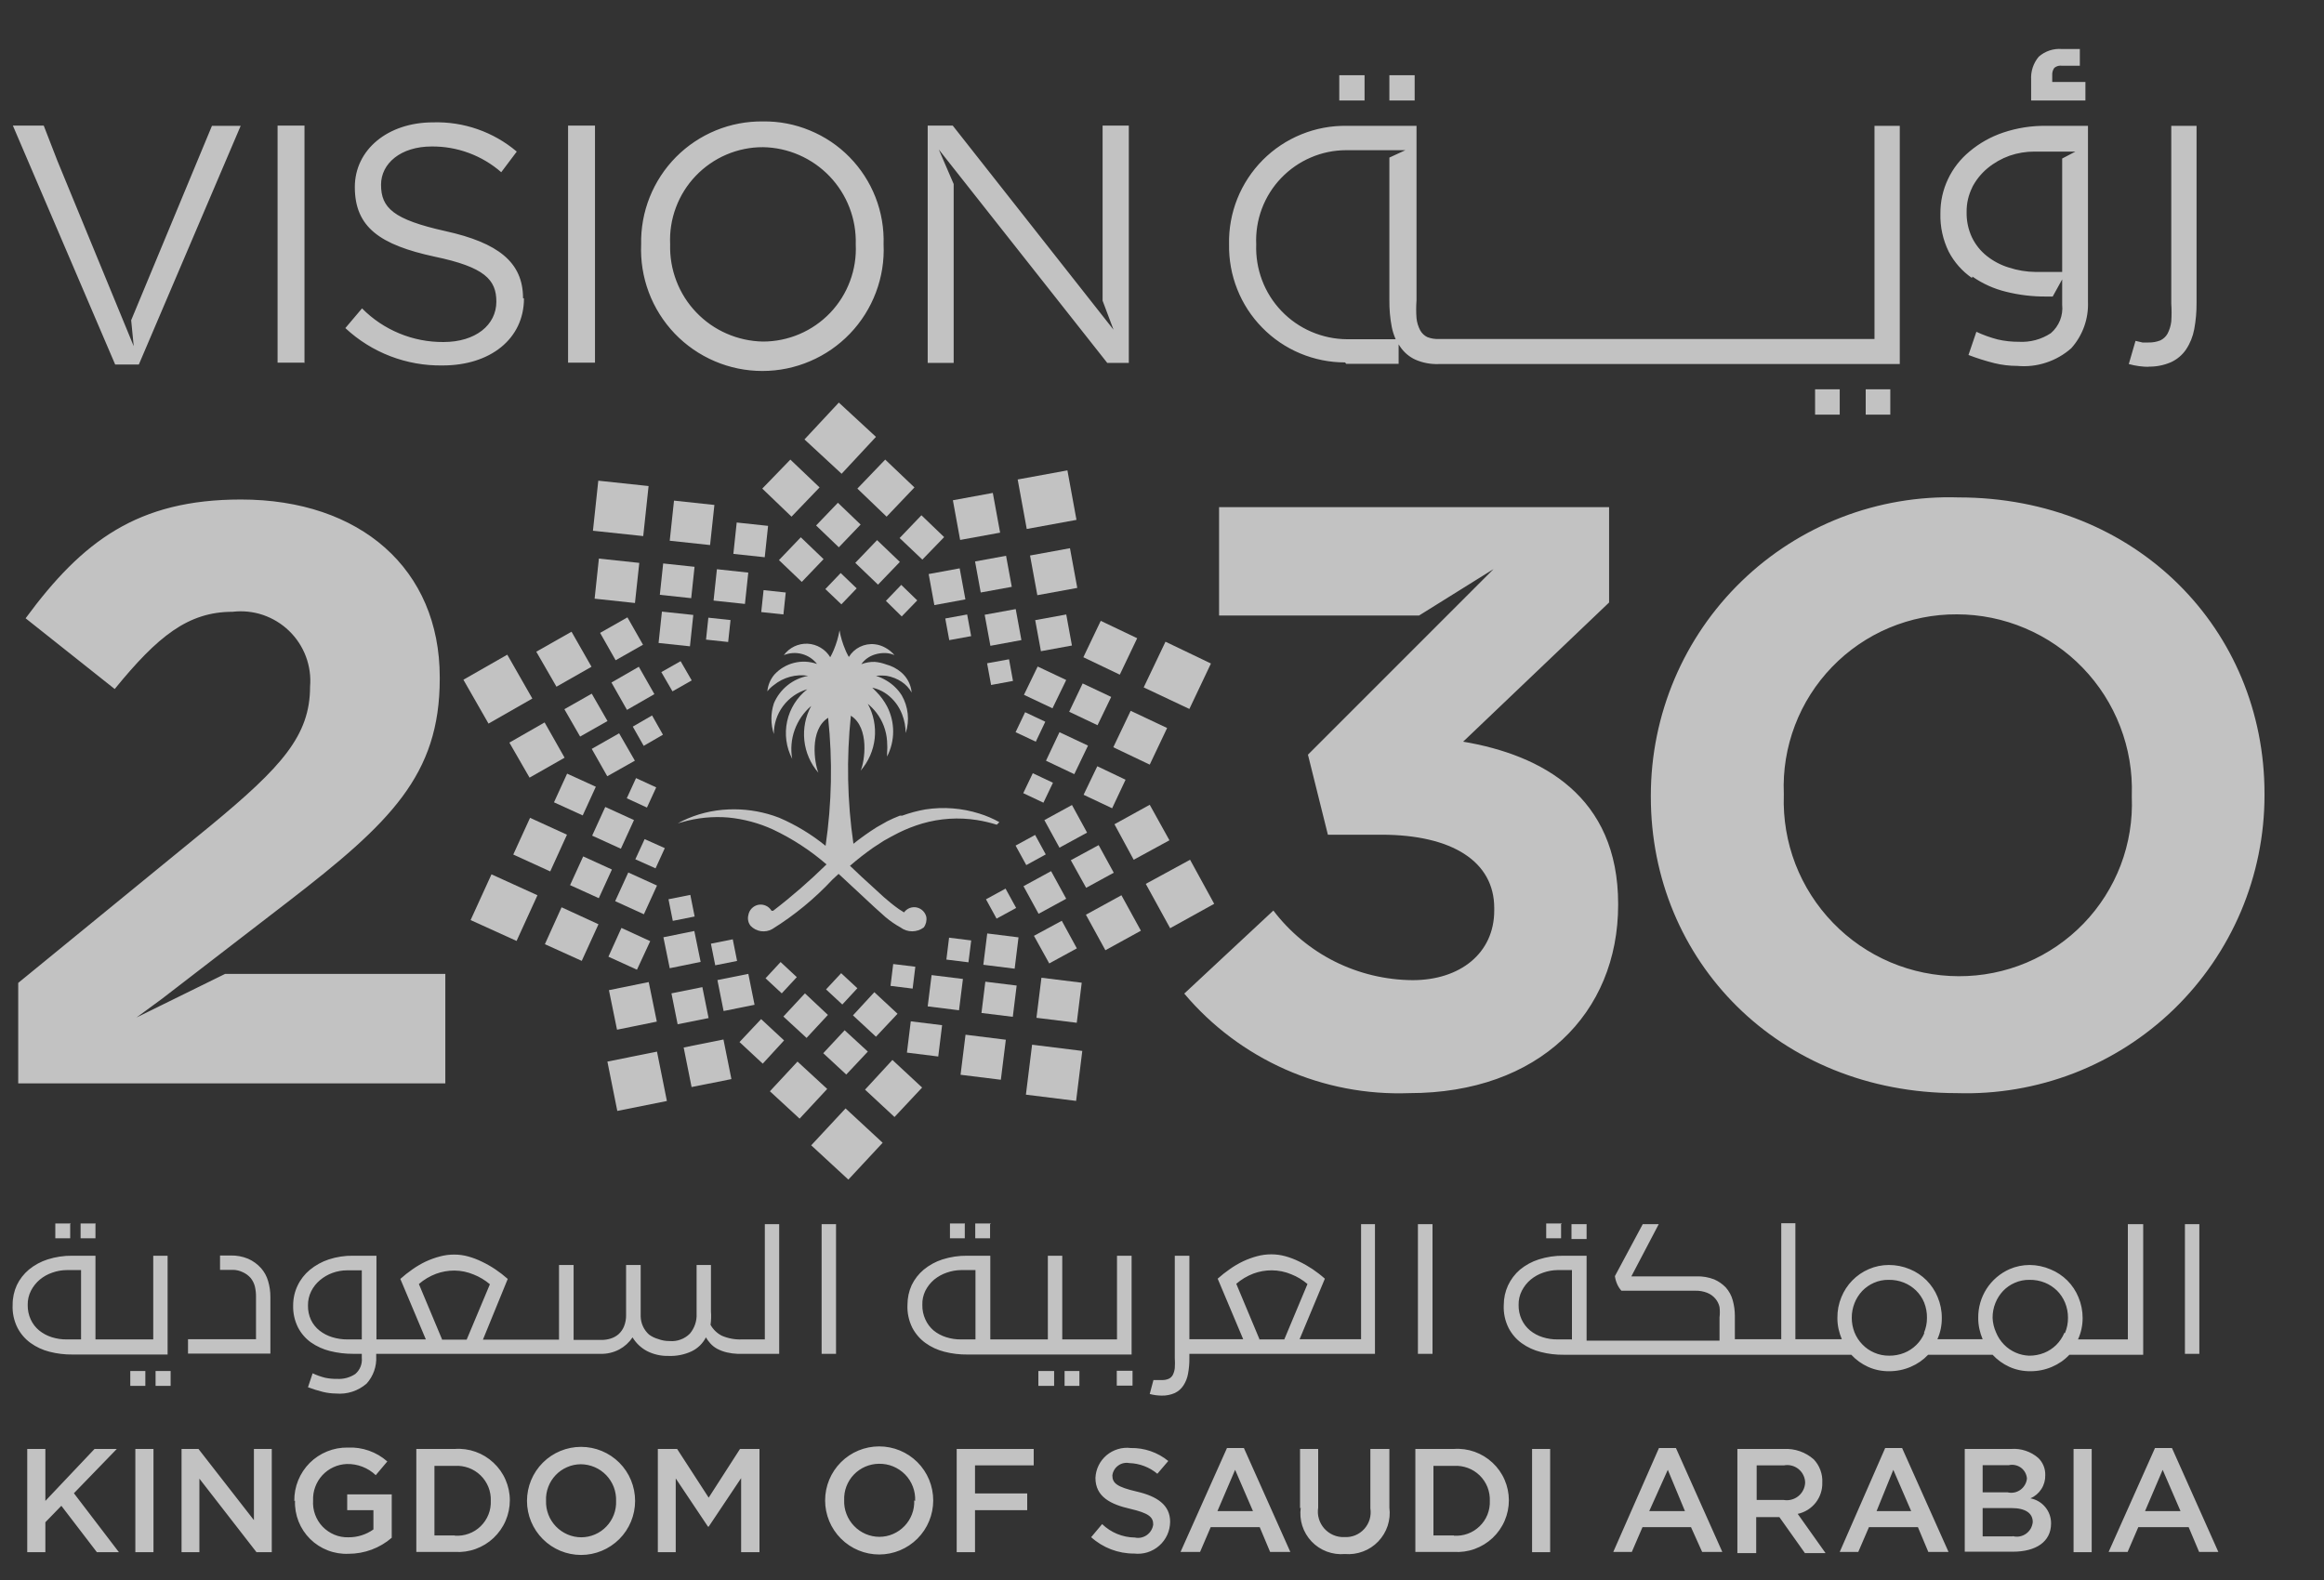 <svg width="50" height="34" viewBox="0 0 50 34" fill="none" xmlns="http://www.w3.org/2000/svg">
<rect x="0" y="0" width="50" height="34" fill="#333333" stroke="none"/>
<g opacity="0.7" clip-path="url(#clip0_293_1903)">
<path d="M34.814 19.434V19.469C34.814 21.805 33.111 23.523 30.321 23.523C29.404 23.557 28.492 23.383 27.653 23.012C26.814 22.64 26.07 22.083 25.479 21.381L27.396 19.594C27.747 20.056 28.2 20.432 28.719 20.692C29.238 20.951 29.811 21.088 30.391 21.092C31.419 21.092 32.148 20.508 32.148 19.594V19.539C32.148 18.541 31.245 17.962 29.717 17.962H28.569L28.14 16.24L32.133 12.246L30.531 13.245H26.228V10.914H34.619V12.965L31.479 15.96C33.166 16.245 34.814 17.128 34.814 19.454M27.027 5.258C27.015 4.997 27.057 4.735 27.149 4.49C27.241 4.245 27.382 4.021 27.563 3.832C27.744 3.643 27.961 3.492 28.202 3.389C28.442 3.285 28.702 3.232 28.963 3.232H30.236L29.892 3.391V6.456C29.89 6.649 29.906 6.841 29.942 7.03C29.96 7.123 29.989 7.213 30.027 7.3H28.978C28.715 7.298 28.455 7.243 28.213 7.139C27.971 7.035 27.752 6.883 27.57 6.692C27.388 6.502 27.246 6.277 27.153 6.03C27.06 5.784 27.017 5.521 27.027 5.258ZM28.963 7.829H30.091V7.41L30.127 7.465C30.208 7.584 30.32 7.679 30.451 7.739C30.608 7.808 30.779 7.84 30.95 7.834H40.873V2.708H40.329V7.295H30.965C30.878 7.299 30.792 7.286 30.71 7.255C30.645 7.224 30.591 7.173 30.556 7.11C30.513 7.029 30.486 6.941 30.476 6.851C30.466 6.721 30.466 6.591 30.476 6.461V2.708H28.978C28.643 2.702 28.309 2.764 27.998 2.891C27.687 3.017 27.405 3.205 27.168 3.443C26.931 3.682 26.745 3.965 26.62 4.277C26.496 4.589 26.435 4.923 26.443 5.258C26.437 5.59 26.497 5.919 26.62 6.227C26.742 6.535 26.925 6.816 27.158 7.052C27.39 7.289 27.667 7.477 27.973 7.605C28.279 7.733 28.607 7.799 28.939 7.799M44.867 2.163H43.699V1.719C43.688 1.538 43.746 1.359 43.863 1.22C43.931 1.16 44.01 1.115 44.096 1.086C44.182 1.058 44.273 1.047 44.362 1.055H44.747V1.415H44.367C44.338 1.41 44.307 1.412 44.278 1.419C44.249 1.427 44.221 1.441 44.198 1.46C44.165 1.506 44.149 1.563 44.153 1.619V1.764H44.867V2.163ZM46.244 7.894C46.094 7.894 45.945 7.874 45.8 7.834L45.945 7.335L46.095 7.37H46.224C46.311 7.372 46.398 7.357 46.479 7.325C46.544 7.294 46.599 7.243 46.634 7.18C46.676 7.099 46.703 7.011 46.714 6.92C46.723 6.791 46.723 6.661 46.714 6.531V2.708H47.258V6.511C47.26 6.704 47.243 6.896 47.208 7.085C47.179 7.24 47.12 7.388 47.033 7.519C46.952 7.639 46.84 7.733 46.709 7.794C46.551 7.862 46.381 7.895 46.209 7.889M30.446 2.163H29.892V1.619H30.436V2.163H30.446ZM42.426 4.04C42.508 3.879 42.621 3.737 42.76 3.621C42.901 3.504 43.062 3.413 43.234 3.351C43.408 3.291 43.59 3.261 43.773 3.262H44.652L44.367 3.411V5.852H43.794C43.598 5.85 43.405 5.818 43.219 5.757C43.047 5.705 42.886 5.62 42.745 5.508C42.61 5.401 42.501 5.264 42.426 5.109C42.346 4.938 42.307 4.752 42.311 4.564C42.308 4.377 42.351 4.192 42.436 4.025M42.436 5.952C42.653 6.104 42.897 6.214 43.155 6.277C43.437 6.348 43.727 6.383 44.018 6.381H44.163L44.367 6.012V6.556C44.379 6.671 44.363 6.786 44.321 6.893C44.278 7 44.21 7.095 44.123 7.17C43.919 7.304 43.678 7.369 43.434 7.355C43.281 7.356 43.129 7.339 42.98 7.305C42.822 7.264 42.668 7.209 42.521 7.14L42.351 7.639C42.532 7.708 42.717 7.767 42.905 7.814C43.068 7.854 43.236 7.874 43.404 7.874C43.613 7.893 43.823 7.869 44.022 7.803C44.221 7.738 44.405 7.633 44.562 7.494C44.807 7.221 44.936 6.863 44.922 6.496V2.708H44.018C43.706 2.704 43.396 2.753 43.1 2.852C42.833 2.942 42.586 3.08 42.371 3.262C42.177 3.423 42.02 3.623 41.912 3.851C41.801 4.083 41.745 4.337 41.747 4.594C41.739 4.879 41.801 5.162 41.927 5.418C42.045 5.643 42.216 5.837 42.426 5.982M29.358 2.163H28.814V1.619H29.358V2.163ZM23.722 2.703H24.286V7.809H23.822L20.198 3.217L20.518 3.96V7.809H19.959V2.703H20.498L23.957 7.095L23.722 6.471V2.703ZM2.478 7.844L0.277 2.703H0.941L1.235 3.461L2.733 7.1L2.877 7.45L2.822 6.891L4.56 2.708H5.178L2.987 7.844H2.488H2.478ZM12.222 2.703H12.801V7.804H12.222V2.703ZM18.411 5.258C18.424 5.528 18.382 5.798 18.287 6.051C18.193 6.305 18.048 6.536 17.861 6.732C17.674 6.927 17.45 7.083 17.201 7.189C16.953 7.295 16.685 7.35 16.415 7.35C16.146 7.345 15.88 7.287 15.634 7.179C15.387 7.072 15.165 6.916 14.979 6.721C14.793 6.527 14.648 6.297 14.552 6.046C14.456 5.795 14.41 5.527 14.418 5.258C14.405 4.988 14.447 4.718 14.542 4.465C14.636 4.212 14.781 3.98 14.968 3.785C15.155 3.589 15.379 3.434 15.628 3.327C15.877 3.221 16.144 3.166 16.415 3.167C16.683 3.171 16.949 3.229 17.195 3.337C17.442 3.445 17.664 3.601 17.85 3.795C18.036 3.99 18.181 4.219 18.277 4.47C18.374 4.722 18.419 4.989 18.411 5.258ZM16.415 2.613C16.067 2.609 15.723 2.674 15.401 2.806C15.08 2.938 14.788 3.133 14.543 3.38C14.299 3.627 14.107 3.92 13.978 4.243C13.849 4.566 13.787 4.911 13.794 5.258C13.779 5.61 13.835 5.962 13.959 6.292C14.083 6.622 14.273 6.923 14.516 7.178C14.76 7.432 15.053 7.635 15.377 7.773C15.701 7.912 16.05 7.983 16.402 7.983C16.755 7.983 17.103 7.912 17.427 7.773C17.752 7.635 18.044 7.432 18.288 7.178C18.532 6.923 18.721 6.622 18.845 6.292C18.97 5.962 19.026 5.61 19.01 5.258C19.021 4.912 18.962 4.567 18.836 4.245C18.71 3.922 18.52 3.629 18.277 3.381C18.035 3.134 17.745 2.939 17.424 2.807C17.104 2.674 16.761 2.608 16.415 2.613ZM11.273 6.421C11.273 7.295 10.544 7.864 9.526 7.864C8.75 7.878 7.998 7.59 7.43 7.06L7.789 6.636C8.018 6.868 8.291 7.051 8.592 7.175C8.893 7.3 9.216 7.362 9.541 7.36C10.23 7.36 10.679 6.995 10.679 6.491C10.679 6.017 10.425 5.747 9.351 5.523C8.173 5.268 7.634 4.889 7.634 4.025C7.634 3.222 8.343 2.633 9.317 2.633C9.974 2.613 10.616 2.837 11.118 3.262L10.784 3.706C10.369 3.344 9.837 3.147 9.287 3.152C8.623 3.152 8.198 3.516 8.198 3.975C8.198 4.475 8.463 4.724 9.586 4.974C10.709 5.223 11.253 5.638 11.253 6.416M6.531 7.804H5.972V2.703H6.551V7.809L6.531 7.804ZM40.125 8.378H40.669V8.922H40.14V8.378H40.125ZM39.036 8.378H39.581V8.922H39.051V8.378H39.036ZM4.844 20.957H9.581V23.313H0.392V21.151L4.525 17.772C6.067 16.499 6.671 15.825 6.671 14.777C6.69 14.556 6.659 14.334 6.581 14.126C6.503 13.918 6.379 13.73 6.22 13.576C6.06 13.421 5.868 13.305 5.658 13.233C5.448 13.162 5.224 13.139 5.004 13.165C4.045 13.165 3.391 13.694 2.468 14.827L0.551 13.305C1.774 11.643 2.962 10.749 5.183 10.749C7.754 10.749 9.461 12.246 9.461 14.573V14.607C9.461 16.679 8.398 17.707 6.197 19.404L3.481 21.496L2.937 21.895L4.844 20.957ZM45.865 17.148C45.885 17.649 45.804 18.149 45.626 18.617C45.447 19.085 45.176 19.513 44.828 19.873C44.48 20.234 44.062 20.52 43.601 20.715C43.139 20.91 42.642 21.009 42.141 21.007C41.636 21.006 41.136 20.904 40.671 20.707C40.206 20.509 39.786 20.221 39.435 19.857C39.084 19.494 38.809 19.064 38.627 18.593C38.446 18.121 38.361 17.618 38.378 17.113V17.078C38.357 16.578 38.439 16.078 38.617 15.61C38.795 15.141 39.067 14.714 39.415 14.353C39.763 13.992 40.18 13.706 40.642 13.511C41.104 13.317 41.6 13.217 42.101 13.22C42.606 13.22 43.106 13.322 43.571 13.52C44.036 13.717 44.457 14.006 44.808 14.369C45.159 14.732 45.434 15.162 45.615 15.634C45.797 16.105 45.882 16.608 45.865 17.113V17.148ZM42.136 10.704C41.277 10.677 40.422 10.822 39.62 11.132C38.818 11.442 38.087 11.909 37.47 12.507C36.852 13.105 36.361 13.821 36.026 14.612C35.691 15.403 35.518 16.254 35.517 17.113V17.148C35.517 20.672 38.268 23.523 42.101 23.523C42.96 23.55 43.816 23.404 44.618 23.095C45.419 22.785 46.151 22.317 46.768 21.72C47.385 21.122 47.876 20.406 48.212 19.615C48.547 18.823 48.72 17.973 48.72 17.113V17.078C48.72 13.554 45.97 10.704 42.136 10.704Z" fill="white"/>
<path d="M17.004 9.89L17.633 10.489L17.029 11.118L16.4 10.514L17.004 9.89Z" fill="white"/>
<path d="M18.446 10.514L19.075 11.118L19.674 10.489L19.045 9.89L18.446 10.514Z" fill="white"/>
<path d="M17.558 11.308L18.047 11.777L18.516 11.288L18.027 10.819L17.558 11.308Z" fill="white"/>
<path d="M19.355 11.578L19.844 12.042L20.313 11.558L19.824 11.088L19.355 11.578Z" fill="white"/>
<path d="M16.759 12.053L17.229 11.562L17.719 12.032L17.25 12.522L16.759 12.053Z" fill="white"/>
<path d="M18.401 12.112L18.89 12.581L19.36 12.092L18.87 11.623L18.401 12.112Z" fill="white"/>
<path d="M17.757 12.676L18.102 13.005L18.431 12.661L18.087 12.331L17.757 12.676Z" fill="white"/>
<path d="M19.06 12.93L19.4 13.265L19.734 12.92L19.39 12.586L19.06 12.93Z" fill="white"/>
<path d="M21.895 10.318L22.965 10.122L23.16 11.187L22.09 11.383L21.895 10.318Z" fill="white"/>
<path d="M20.501 10.765L21.36 10.607L21.517 11.462L20.657 11.619L20.501 10.765Z" fill="white"/>
<path d="M22.161 11.954L23.02 11.797L23.177 12.651L22.318 12.808L22.161 11.954Z" fill="white"/>
<path d="M20.978 12.082L21.645 11.96L21.768 12.628L21.1 12.75L20.978 12.082Z" fill="white"/>
<path d="M22.272 13.345L22.94 13.223L23.062 13.891L22.395 14.013L22.272 13.345Z" fill="white"/>
<path d="M19.98 12.353L20.647 12.23L20.77 12.898L20.102 13.021L19.98 12.353Z" fill="white"/>
<path d="M21.185 13.229L21.853 13.107L21.975 13.774L21.308 13.897L21.185 13.229Z" fill="white"/>
<path d="M20.337 13.309L20.808 13.223L20.894 13.689L20.423 13.775L20.337 13.309Z" fill="white"/>
<path d="M21.237 14.273L21.709 14.187L21.794 14.653L21.323 14.74L21.237 14.273Z" fill="white"/>
<path d="M25.075 13.809L24.606 14.792L25.589 15.256L26.053 14.278L25.075 13.809Z" fill="white"/>
<path d="M23.682 13.36L23.308 14.143L24.092 14.518L24.466 13.734L23.682 13.36Z" fill="white"/>
<path d="M24.326 15.296L23.952 16.08L24.736 16.454L25.11 15.666L24.326 15.296Z" fill="white"/>
<path d="M23.293 14.707L23.003 15.316L23.613 15.606L23.907 14.997L23.293 14.707ZM23.608 16.489L23.313 17.103L23.927 17.393L24.216 16.779L23.608 16.489Z" fill="white"/>
<path d="M22.325 14.343L22.03 14.952L22.644 15.242L22.939 14.633L22.325 14.343Z" fill="white"/>
<path d="M22.794 15.756L22.504 16.37L23.113 16.659L23.408 16.045L22.794 15.756Z" fill="white"/>
<path d="M22.055 15.326L21.85 15.756L22.285 15.96L22.489 15.531L22.055 15.326Z" fill="white"/>
<path d="M22.22 16.639L22.015 17.068L22.449 17.273L22.654 16.844L22.22 16.639Z" fill="white"/>
<path d="M25.604 18.501L24.651 19.02L25.175 19.974L26.123 19.449L25.604 18.501Z" fill="white"/>
<path d="M24.736 17.318L23.977 17.737L24.391 18.501L25.16 18.082L24.736 17.318ZM24.127 19.265L23.363 19.684L23.782 20.448L24.546 20.028L24.127 19.265Z" fill="white"/>
<path d="M23.637 18.186L23.038 18.511L23.368 19.105L23.962 18.78L23.637 18.186Z" fill="white"/>
<path d="M22.844 19.814L22.245 20.138L22.574 20.732L23.168 20.408L22.844 19.814Z" fill="white"/>
<path d="M23.063 17.323L22.469 17.648L22.794 18.241L23.388 17.917L23.063 17.323Z" fill="white"/>
<path d="M22.614 18.746L22.02 19.07L22.345 19.664L22.939 19.34L22.614 18.746Z" fill="white"/>
<path d="M22.27 17.967L21.85 18.196L22.08 18.616L22.499 18.386L22.27 17.967Z" fill="white"/>
<path d="M21.213 19.352L21.634 19.122L21.862 19.538L21.441 19.768L21.213 19.352Z" fill="white"/>
<path d="M22.072 23.556L22.205 22.481L23.285 22.615L23.152 23.69L22.072 23.556Z" fill="white"/>
<path d="M22.299 21.902L22.406 21.04L23.273 21.147L23.166 22.009L22.299 21.902Z" fill="white"/>
<path d="M20.666 23.128L20.773 22.266L21.64 22.374L21.533 23.235L20.666 23.128Z" fill="white"/>
<path d="M21.116 21.798L21.199 21.125L21.873 21.208L21.79 21.881L21.116 21.798Z" fill="white"/>
<path d="M19.512 22.651L19.595 21.978L20.269 22.061L20.186 22.735L19.512 22.651Z" fill="white"/>
<path d="M21.156 20.761L21.24 20.087L21.913 20.171L21.83 20.845L21.156 20.761Z" fill="white"/>
<path d="M19.959 21.656L20.043 20.983L20.717 21.066L20.633 21.74L19.959 21.656Z" fill="white"/>
<path d="M20.361 20.649L20.419 20.178L20.895 20.237L20.836 20.708L20.361 20.649Z" fill="white"/>
<path d="M19.159 21.215L19.217 20.745L19.693 20.803L19.635 21.274L19.159 21.215Z" fill="white"/>
<path d="M18.99 24.591L18.192 23.852L17.453 24.646L18.252 25.384L18.99 24.591Z" fill="white"/>
<path d="M18.846 9.401L18.047 8.663L17.308 9.456L18.107 10.195L18.846 9.401Z" fill="white"/>
<path d="M19.839 23.403L19.2 22.809L18.611 23.448L19.245 24.037L19.839 23.403Z" fill="white"/>
<path d="M17.797 23.433L17.158 22.844L16.564 23.483L17.203 24.072L17.797 23.433Z" fill="white"/>
<path d="M18.671 22.629L18.172 22.17L17.712 22.664L18.207 23.123L18.671 22.629Z" fill="white"/>
<path d="M16.869 22.389L16.375 21.93L15.91 22.424L16.41 22.889L16.869 22.389ZM19.31 21.815L18.811 21.351L18.351 21.85L18.846 22.309L19.31 21.815Z" fill="white"/>
<path d="M17.812 21.84L17.318 21.376L16.854 21.875L17.353 22.335L17.812 21.84Z" fill="white"/>
<path d="M18.446 21.266L18.097 20.942L17.772 21.291L18.122 21.616L18.446 21.266Z" fill="white"/>
<path d="M17.143 21.027L16.794 20.702L16.47 21.052L16.819 21.376L17.143 21.027Z" fill="white"/>
<path d="M13.068 22.844L14.135 22.63L14.348 23.692L13.281 23.906L13.068 22.844Z" fill="white"/>
<path d="M14.709 22.541L15.565 22.369L15.736 23.221L14.879 23.392L14.709 22.541Z" fill="white"/>
<path d="M13.101 21.307L13.957 21.133L14.131 21.984L13.275 22.158L13.101 21.307Z" fill="white"/>
<path d="M14.446 21.376L15.111 21.242L15.245 21.908L14.579 22.041L14.446 21.376Z" fill="white"/>
<path d="M15.435 21.09L16.1 20.957L16.234 21.622L15.568 21.756L15.435 21.09Z" fill="white"/>
<path d="M14.273 20.169L14.938 20.034L15.074 20.699L14.409 20.835L14.273 20.169Z" fill="white"/>
<path d="M15.295 20.307L15.765 20.213L15.858 20.678L15.388 20.772L15.295 20.307Z" fill="white"/>
<path d="M14.382 19.351L14.852 19.257L14.945 19.722L14.475 19.816L14.382 19.351Z" fill="white"/>
<path d="M11.114 20.248L11.563 19.265L10.574 18.815L10.125 19.799L11.114 20.248Z" fill="white"/>
<path d="M12.516 20.677L12.876 19.889L12.082 19.524L11.723 20.318L12.516 20.677Z" fill="white"/>
<path d="M11.043 18.389L11.404 17.599L12.198 17.962L11.838 18.752L11.043 18.389Z" fill="white"/>
<path d="M12.265 19.047L12.547 18.429L13.165 18.711L12.883 19.328L12.265 19.047Z" fill="white"/>
<path d="M13.704 20.867L13.989 20.253L13.37 19.968L13.09 20.587L13.704 20.867Z" fill="white"/>
<path d="M11.919 17.265L12.201 16.648L12.819 16.93L12.537 17.547L11.919 17.265Z" fill="white"/>
<path d="M13.235 19.392L13.517 18.775L14.135 19.056L13.853 19.674L13.235 19.392Z" fill="white"/>
<path d="M12.74 17.982L13.022 17.365L13.64 17.647L13.358 18.264L12.74 17.982Z" fill="white"/>
<path d="M14.104 18.686L14.303 18.251L13.869 18.057L13.669 18.491L14.104 18.686Z" fill="white"/>
<path d="M13.919 17.378L14.118 16.944L13.684 16.744L13.485 17.178L13.919 17.378Z" fill="white"/>
<path d="M10.51 15.571L11.453 15.032L10.914 14.088L9.97 14.627L10.51 15.571Z" fill="white"/>
<path d="M11.393 16.734L12.147 16.305L11.717 15.546L10.959 15.98L11.393 16.734Z" fill="white"/>
<path d="M11.972 14.777L12.726 14.348L12.296 13.594L11.538 14.024L11.972 14.777Z" fill="white"/>
<path d="M12.481 15.85L13.07 15.516L12.731 14.927L12.142 15.261L12.481 15.85Z" fill="white"/>
<path d="M13.245 14.208L13.834 13.874L13.499 13.285L12.911 13.619L13.245 14.208Z" fill="white"/>
<path d="M13.065 16.704L13.659 16.369L13.32 15.78L12.731 16.115L13.065 16.704Z" fill="white"/>
<path d="M13.489 15.276L14.079 14.937L13.744 14.348L13.155 14.687L13.489 15.276Z" fill="white"/>
<path d="M13.849 16.05L14.263 15.81L14.029 15.396L13.614 15.636L13.849 16.05Z" fill="white"/>
<path d="M14.468 14.877L14.882 14.642L14.643 14.228L14.228 14.463L14.468 14.877Z" fill="white"/>
<path d="M12.757 11.421L12.872 10.344L13.954 10.459L13.839 11.536L12.757 11.421Z" fill="white"/>
<path d="M12.793 12.883L12.885 12.02L13.754 12.113L13.661 12.976L12.793 12.883Z" fill="white"/>
<path d="M14.409 11.636L14.501 10.773L15.37 10.866L15.277 11.729L14.409 11.636Z" fill="white"/>
<path d="M14.196 12.8L14.268 12.125L14.943 12.197L14.871 12.872L14.196 12.8Z" fill="white"/>
<path d="M15.778 11.919L15.85 11.244L16.525 11.316L16.453 11.991L15.778 11.919Z" fill="white"/>
<path d="M14.169 13.836L14.241 13.161L14.916 13.233L14.844 13.908L14.169 13.836Z" fill="white"/>
<path d="M15.352 12.924L15.424 12.249L16.099 12.322L16.027 12.996L15.352 12.924Z" fill="white"/>
<path d="M15.19 13.764L15.24 13.292L15.717 13.343L15.666 13.815L15.19 13.764Z" fill="white"/>
<path d="M16.378 13.171L16.428 12.699L16.905 12.75L16.855 13.222L16.378 13.171Z" fill="white"/>
<path d="M21.501 17.692C21.365 17.616 21.221 17.554 21.072 17.508C20.696 17.389 20.298 17.358 19.909 17.418C19.739 17.448 19.572 17.493 19.41 17.552H19.36C19.268 17.588 19.178 17.628 19.09 17.672L18.86 17.802C18.688 17.911 18.521 18.029 18.361 18.157C18.228 17.244 18.21 16.318 18.306 15.401C18.716 15.661 18.601 16.399 18.516 16.584C18.685 16.389 18.791 16.146 18.819 15.89C18.846 15.633 18.795 15.373 18.671 15.146C18.739 15.203 18.801 15.266 18.855 15.336C18.991 15.512 19.07 15.724 19.085 15.945C19.092 16.037 19.092 16.128 19.085 16.22V16.28C19.171 16.113 19.216 15.928 19.216 15.741C19.216 15.553 19.171 15.368 19.085 15.201C19.024 15.086 18.947 14.98 18.855 14.887L18.766 14.797L18.855 14.822C18.938 14.85 19.015 14.891 19.085 14.942C19.233 15.053 19.345 15.203 19.41 15.376C19.459 15.504 19.485 15.639 19.485 15.775C19.529 15.642 19.544 15.5 19.529 15.36C19.515 15.219 19.47 15.084 19.4 14.962C19.318 14.833 19.207 14.725 19.075 14.647C19.003 14.603 18.926 14.568 18.846 14.543C18.922 14.535 18.999 14.535 19.075 14.543C19.191 14.563 19.302 14.607 19.4 14.672C19.488 14.731 19.562 14.81 19.614 14.902C19.599 14.733 19.518 14.578 19.39 14.468C19.296 14.388 19.185 14.33 19.065 14.298C18.986 14.269 18.904 14.25 18.821 14.243C18.722 14.24 18.623 14.257 18.531 14.293C18.602 14.192 18.706 14.118 18.826 14.083C18.9 14.06 18.977 14.05 19.055 14.053C19.121 14.056 19.185 14.071 19.245 14.098C19.19 14.034 19.124 13.98 19.05 13.939C18.979 13.899 18.901 13.873 18.821 13.864C18.711 13.851 18.6 13.871 18.501 13.919C18.402 13.968 18.319 14.044 18.262 14.138C18.237 14.088 18.207 14.038 18.187 13.983C18.129 13.849 18.087 13.708 18.062 13.564C18.037 13.71 17.995 13.852 17.937 13.989C17.915 14.041 17.89 14.093 17.862 14.143C17.811 14.058 17.74 13.987 17.655 13.937C17.57 13.886 17.474 13.857 17.375 13.852C17.276 13.848 17.178 13.868 17.088 13.911C16.999 13.954 16.922 14.018 16.864 14.098C16.987 14.047 17.124 14.038 17.253 14.073C17.382 14.107 17.496 14.182 17.578 14.288C17.419 14.231 17.247 14.223 17.084 14.264C16.92 14.305 16.773 14.393 16.659 14.518C16.574 14.619 16.521 14.745 16.509 14.877C16.549 14.825 16.596 14.78 16.649 14.742C16.751 14.659 16.87 14.598 16.997 14.564C17.125 14.529 17.258 14.522 17.388 14.543C17.225 14.573 17.073 14.643 16.944 14.746C16.815 14.85 16.713 14.984 16.649 15.137C16.579 15.351 16.579 15.581 16.649 15.796C16.648 15.579 16.718 15.367 16.847 15.194C16.977 15.02 17.16 14.893 17.368 14.832C17.148 15.005 16.994 15.249 16.935 15.522C16.876 15.796 16.914 16.081 17.044 16.33C17.007 16.121 17.025 15.906 17.097 15.706C17.169 15.507 17.291 15.329 17.453 15.191C17.329 15.418 17.278 15.678 17.305 15.934C17.333 16.191 17.438 16.434 17.608 16.629C17.523 16.424 17.408 15.706 17.817 15.446C17.914 16.363 17.896 17.289 17.762 18.201C17.459 17.955 17.123 17.751 16.764 17.597L16.639 17.552C16.329 17.45 16.003 17.404 15.676 17.418C15.329 17.431 14.989 17.516 14.678 17.667L14.583 17.717L14.673 17.692C14.996 17.598 15.335 17.564 15.671 17.592C16.004 17.625 16.33 17.712 16.634 17.852C17.049 18.049 17.435 18.3 17.782 18.601C17.42 18.956 17.037 19.29 16.634 19.599H16.599C16.571 19.551 16.529 19.513 16.478 19.49C16.428 19.467 16.371 19.46 16.316 19.47C16.262 19.481 16.211 19.508 16.173 19.548C16.134 19.588 16.109 19.639 16.1 19.694C16.09 19.733 16.089 19.775 16.098 19.815C16.106 19.855 16.124 19.892 16.15 19.924C16.209 19.985 16.286 20.025 16.37 20.038C16.454 20.05 16.54 20.035 16.614 19.993C17.092 19.696 17.528 19.337 17.912 18.925L18.042 18.805L18.172 18.925L18.816 19.524L19.05 19.734C19.151 19.819 19.259 19.894 19.375 19.958C19.447 20.012 19.534 20.041 19.624 20.041C19.714 20.041 19.802 20.012 19.874 19.958C19.898 19.926 19.915 19.889 19.925 19.849C19.934 19.81 19.936 19.769 19.929 19.729C19.917 19.68 19.892 19.636 19.857 19.601C19.822 19.566 19.777 19.541 19.729 19.529C19.677 19.517 19.623 19.521 19.573 19.539C19.524 19.558 19.481 19.591 19.45 19.634L19.34 19.564C19.227 19.484 19.119 19.397 19.015 19.305L18.786 19.095C18.626 18.95 18.451 18.79 18.287 18.631C18.446 18.493 18.613 18.363 18.786 18.241L19.015 18.092C19.12 18.032 19.23 17.972 19.34 17.917C19.5 17.838 19.668 17.773 19.839 17.722C20.223 17.61 20.627 17.584 21.022 17.647C21.166 17.67 21.307 17.704 21.446 17.747" fill="white"/>
<path d="M17.677 29.133H17.987V26.343H17.677V29.133ZM9.511 28.823L9.012 27.631C9.121 27.536 9.246 27.462 9.381 27.411C9.508 27.364 9.641 27.341 9.776 27.341C9.918 27.342 10.059 27.371 10.19 27.426C10.317 27.476 10.435 27.547 10.54 27.636L10.04 28.828H9.506L9.511 28.823ZM7.794 28.823H7.475C7.363 28.824 7.252 28.807 7.145 28.774C7.048 28.744 6.956 28.697 6.876 28.634C6.797 28.572 6.734 28.494 6.691 28.404C6.646 28.307 6.624 28.201 6.626 28.095C6.624 27.988 6.648 27.881 6.696 27.785C6.742 27.693 6.807 27.612 6.886 27.546C6.966 27.479 7.057 27.426 7.155 27.391C7.256 27.355 7.362 27.336 7.47 27.336H7.784V28.834L7.794 28.823ZM16.46 28.823H15.96C15.813 28.829 15.667 28.802 15.531 28.744C15.428 28.692 15.343 28.61 15.287 28.509C15.3 28.413 15.304 28.316 15.296 28.22V27.221H14.987V28.27C14.995 28.426 14.943 28.579 14.842 28.699C14.786 28.755 14.718 28.799 14.643 28.826C14.568 28.854 14.488 28.865 14.408 28.858C14.323 28.859 14.238 28.844 14.159 28.814C14.088 28.794 14.023 28.762 13.964 28.719C13.909 28.67 13.865 28.61 13.834 28.544C13.803 28.477 13.786 28.404 13.784 28.329V27.221H13.47V28.299C13.472 28.383 13.456 28.466 13.425 28.544C13.399 28.607 13.36 28.663 13.31 28.709C13.261 28.752 13.203 28.784 13.14 28.804C13.075 28.824 13.008 28.834 12.941 28.834H12.341V27.221H12.027V28.828H10.39L10.924 27.521C10.84 27.447 10.752 27.379 10.659 27.316C10.567 27.254 10.47 27.199 10.37 27.151C10.274 27.104 10.174 27.065 10.07 27.037C9.973 27.01 9.872 26.997 9.771 26.997C9.668 26.997 9.566 27.01 9.466 27.037C9.362 27.064 9.26 27.101 9.162 27.146C9.061 27.194 8.964 27.251 8.872 27.316C8.782 27.379 8.695 27.447 8.613 27.521L9.162 28.823H8.099V27.022H7.599C7.422 27.019 7.244 27.046 7.075 27.101C6.926 27.15 6.787 27.227 6.666 27.326C6.554 27.419 6.464 27.535 6.402 27.666C6.339 27.798 6.307 27.943 6.307 28.09C6.302 28.254 6.338 28.417 6.411 28.564C6.478 28.693 6.573 28.804 6.691 28.888C6.815 28.974 6.954 29.037 7.1 29.073C7.264 29.114 7.431 29.134 7.599 29.133H7.784V29.218C7.791 29.283 7.781 29.349 7.757 29.41C7.733 29.47 7.694 29.524 7.644 29.567C7.528 29.644 7.389 29.681 7.25 29.672C7.163 29.674 7.076 29.665 6.991 29.647C6.9 29.624 6.811 29.592 6.726 29.552L6.626 29.852C6.731 29.891 6.837 29.925 6.946 29.952C7.037 29.974 7.131 29.986 7.225 29.987C7.345 29.998 7.465 29.985 7.579 29.948C7.693 29.911 7.799 29.851 7.889 29.772C8.032 29.612 8.106 29.402 8.094 29.188V29.133H12.921C13.061 29.137 13.2 29.104 13.325 29.038C13.439 28.976 13.537 28.887 13.609 28.779C13.684 28.903 13.791 29.005 13.919 29.073C14.062 29.146 14.222 29.182 14.383 29.178C14.555 29.185 14.726 29.151 14.882 29.078C15.014 29.014 15.121 28.909 15.187 28.779C15.214 28.825 15.246 28.868 15.282 28.908C15.323 28.954 15.372 28.993 15.426 29.023C15.494 29.059 15.566 29.086 15.641 29.103C15.715 29.12 15.79 29.13 15.866 29.133H16.764V26.343H16.455V28.838L16.46 28.823ZM44.413 28.684C44.372 28.781 44.313 28.868 44.239 28.942C44.164 29.016 44.075 29.074 43.978 29.113C43.875 29.154 43.765 29.174 43.654 29.173C43.556 29.169 43.459 29.147 43.369 29.108C43.274 29.067 43.187 29.008 43.115 28.933C43.042 28.859 42.984 28.77 42.945 28.674C42.9 28.575 42.874 28.468 42.87 28.359C42.869 28.25 42.889 28.141 42.93 28.04C42.968 27.944 43.024 27.856 43.095 27.78C43.166 27.706 43.25 27.647 43.344 27.606C43.445 27.561 43.554 27.539 43.664 27.541C43.776 27.539 43.888 27.559 43.993 27.601C44.09 27.64 44.178 27.698 44.253 27.77C44.328 27.844 44.387 27.932 44.428 28.03C44.471 28.134 44.493 28.246 44.492 28.359C44.493 28.471 44.471 28.581 44.428 28.684M41.403 28.684C41.363 28.781 41.304 28.869 41.229 28.942C41.154 29.016 41.066 29.074 40.968 29.113C40.865 29.154 40.755 29.174 40.644 29.173C40.534 29.174 40.425 29.152 40.324 29.108C40.229 29.067 40.142 29.008 40.07 28.933C39.997 28.859 39.939 28.77 39.9 28.674C39.86 28.574 39.84 28.467 39.84 28.359C39.839 28.25 39.86 28.142 39.9 28.04C39.938 27.944 39.994 27.856 40.065 27.78C40.136 27.706 40.221 27.647 40.314 27.606C40.415 27.561 40.524 27.539 40.634 27.541C40.747 27.539 40.858 27.559 40.963 27.601C41.06 27.64 41.148 27.698 41.223 27.77C41.298 27.844 41.358 27.932 41.398 28.03C41.439 28.135 41.46 28.247 41.458 28.359C41.459 28.471 41.436 28.581 41.393 28.684M33.81 28.823H33.516C33.404 28.825 33.293 28.808 33.186 28.774C33.088 28.743 32.997 28.694 32.917 28.629C32.841 28.565 32.779 28.485 32.737 28.394C32.692 28.296 32.67 28.188 32.672 28.08C32.67 27.974 32.694 27.87 32.742 27.775C32.789 27.684 32.853 27.602 32.932 27.536C33.012 27.47 33.103 27.419 33.201 27.386C33.301 27.351 33.405 27.332 33.511 27.331H33.82V28.828L33.81 28.823ZM45.79 28.823H44.707C44.773 28.68 44.807 28.523 44.807 28.364C44.807 28.21 44.777 28.057 44.717 27.915C44.662 27.78 44.58 27.658 44.478 27.555C44.375 27.453 44.252 27.371 44.118 27.316C43.976 27.255 43.823 27.222 43.669 27.221C43.519 27.221 43.371 27.251 43.234 27.311C43.032 27.401 42.86 27.548 42.74 27.734C42.621 27.921 42.558 28.138 42.561 28.359C42.56 28.44 42.569 28.52 42.586 28.599C42.602 28.674 42.626 28.747 42.656 28.819H41.682C41.747 28.674 41.779 28.517 41.777 28.359C41.778 28.205 41.747 28.052 41.687 27.91C41.632 27.776 41.55 27.653 41.448 27.55C41.345 27.448 41.223 27.366 41.088 27.311C40.946 27.251 40.793 27.221 40.639 27.221C40.489 27.221 40.342 27.251 40.205 27.311C39.937 27.427 39.725 27.644 39.616 27.915C39.558 28.056 39.529 28.207 39.531 28.359C39.53 28.44 39.539 28.52 39.556 28.599C39.573 28.674 39.596 28.747 39.626 28.819H38.627V26.323H38.323V28.819H37.325V28.319C37.325 28.205 37.31 28.09 37.279 27.98C37.251 27.878 37.2 27.784 37.13 27.705C37.059 27.631 36.974 27.572 36.88 27.531C36.758 27.484 36.627 27.462 36.496 27.466H35.098L35.687 26.343H35.343L34.744 27.461C34.752 27.521 34.769 27.58 34.794 27.636C34.816 27.686 34.847 27.734 34.884 27.775H36.476C36.563 27.773 36.649 27.788 36.73 27.82C36.798 27.847 36.858 27.89 36.905 27.945C36.949 27.997 36.98 28.058 36.995 28.125C37.004 28.199 37.004 28.275 36.995 28.349V28.849H34.135V27.022H33.636C33.456 27.02 33.278 27.047 33.107 27.101C32.959 27.148 32.822 27.223 32.702 27.321C32.593 27.415 32.505 27.531 32.444 27.662C32.384 27.793 32.353 27.936 32.353 28.08C32.344 28.253 32.38 28.424 32.458 28.579C32.525 28.707 32.62 28.818 32.737 28.903C32.861 28.992 32.999 29.056 33.147 29.093C33.309 29.135 33.477 29.155 33.646 29.153H39.83C39.931 29.263 40.054 29.351 40.19 29.413C40.332 29.477 40.487 29.509 40.644 29.507C40.803 29.508 40.962 29.476 41.108 29.413C41.25 29.353 41.377 29.265 41.483 29.153H42.87C42.971 29.263 43.094 29.351 43.23 29.413C43.372 29.477 43.527 29.509 43.684 29.507C43.843 29.508 44.001 29.476 44.148 29.413C44.289 29.353 44.417 29.265 44.522 29.153H46.11V26.343H45.78V28.838L45.79 28.823ZM47.008 29.133H47.318V26.343H47.008V29.133ZM24.047 29.817H24.366V29.497H24.027V29.817H24.047ZM27.097 28.819L26.598 27.626C26.707 27.532 26.832 27.457 26.967 27.406C27.093 27.359 27.227 27.336 27.361 27.336C27.505 27.337 27.648 27.365 27.78 27.421C27.908 27.471 28.026 27.542 28.13 27.631L27.631 28.823H27.077L27.097 28.819ZM29.308 28.819H27.96L28.504 27.516C28.421 27.442 28.332 27.374 28.24 27.311C28.147 27.249 28.051 27.194 27.95 27.146C27.854 27.099 27.754 27.06 27.651 27.032C27.553 27.005 27.452 26.992 27.351 26.992C27.248 26.992 27.146 27.005 27.047 27.032C26.944 27.059 26.844 27.096 26.747 27.141C26.646 27.189 26.549 27.246 26.458 27.311C26.367 27.374 26.28 27.442 26.198 27.516L26.747 28.819H25.589V27.022H25.275V29.218C25.28 29.293 25.28 29.368 25.275 29.442C25.269 29.495 25.254 29.546 25.23 29.592C25.209 29.628 25.178 29.656 25.14 29.672C25.094 29.691 25.045 29.699 24.995 29.697H24.816L24.736 29.997C24.819 30.02 24.904 30.031 24.99 30.032C25.088 30.035 25.185 30.016 25.275 29.977C25.35 29.941 25.413 29.886 25.459 29.817C25.509 29.741 25.543 29.656 25.559 29.567C25.581 29.452 25.591 29.335 25.589 29.218V29.133H29.582V26.343H29.283V28.838L29.308 28.819ZM5.618 27.291C5.54 27.204 5.445 27.134 5.338 27.087C5.22 27.038 5.092 27.014 4.964 27.017H4.734V27.326H5.009C5.083 27.326 5.157 27.344 5.223 27.376C5.288 27.405 5.346 27.448 5.393 27.501C5.435 27.554 5.466 27.615 5.483 27.68C5.501 27.757 5.51 27.836 5.508 27.915V28.819H4.045V29.128H5.817V27.91C5.818 27.793 5.801 27.677 5.768 27.566C5.739 27.464 5.687 27.37 5.618 27.291ZM22.904 29.822H23.223V29.502H22.904V29.822ZM21.007 28.823H20.683C20.571 28.825 20.459 28.808 20.353 28.774C20.255 28.743 20.163 28.694 20.084 28.629C20.009 28.564 19.949 28.484 19.909 28.394C19.864 28.296 19.841 28.188 19.844 28.08C19.84 27.974 19.863 27.87 19.909 27.775C19.955 27.684 20.02 27.602 20.098 27.536C20.179 27.47 20.27 27.419 20.368 27.386C20.467 27.351 20.572 27.332 20.677 27.331H20.987V28.828L21.007 28.823ZM24.356 27.022H24.032V28.823H22.854V27.022H22.544V28.823H21.306V27.022H20.807C20.628 27.02 20.449 27.047 20.278 27.101C20.131 27.148 19.994 27.223 19.874 27.321C19.764 27.413 19.676 27.527 19.614 27.655C19.554 27.787 19.524 27.93 19.524 28.075C19.515 28.247 19.552 28.419 19.629 28.574C19.697 28.702 19.792 28.813 19.909 28.898C20.032 28.987 20.171 29.051 20.318 29.088C20.481 29.13 20.649 29.15 20.817 29.148H24.346V27.022H24.356ZM22.36 29.822H22.679V29.502H22.34V29.822H22.36ZM1.525 26.328H1.19V26.647H1.51V26.343L1.525 26.328ZM33.606 26.328H33.266V26.647H33.586V26.343L33.606 26.328ZM21.321 26.328H20.982V26.647H21.301V26.343L21.321 26.328ZM3.352 29.822H3.671V29.502H3.347V29.822H3.352ZM20.762 26.328H20.438V26.647H20.757V26.343L20.762 26.328ZM2.059 26.328H1.734V26.647H2.054V26.343L2.059 26.328ZM2.808 29.822H3.127V29.502H2.803V29.822H2.808ZM1.749 28.823H1.44C1.328 28.825 1.217 28.808 1.11 28.774C1.012 28.743 0.921 28.694 0.841 28.629C0.764 28.565 0.703 28.485 0.661 28.394C0.616 28.296 0.594 28.188 0.596 28.08C0.594 27.974 0.618 27.87 0.666 27.775C0.713 27.684 0.778 27.602 0.856 27.536C0.936 27.47 1.027 27.419 1.125 27.386C1.226 27.35 1.333 27.331 1.44 27.331H1.744V28.828L1.749 28.823ZM3.611 27.022H3.297V28.823H2.054V27.022H1.555C1.375 27.02 1.196 27.047 1.026 27.101C0.878 27.148 0.741 27.223 0.621 27.321C0.512 27.413 0.423 27.527 0.362 27.655C0.302 27.787 0.271 27.93 0.272 28.075C0.263 28.247 0.299 28.419 0.377 28.574C0.444 28.702 0.539 28.813 0.656 28.898C0.779 28.987 0.918 29.051 1.065 29.088C1.228 29.13 1.396 29.15 1.565 29.148H3.606V27.022H3.611ZM30.511 29.133H30.82V26.343H30.506V29.133H30.511ZM34.14 26.343H33.81V26.662H34.135V26.343H34.14ZM0.586 31.18H0.976V32.298L2.034 31.18H2.513L1.59 32.133L2.558 33.401H2.084L1.32 32.403L0.976 32.757V33.401H0.586V31.18ZM2.912 31.18H3.302V33.401H2.912V31.18ZM3.906 31.18H4.27L5.463 32.712V31.18H5.847V33.401H5.518L4.29 31.819V33.401H3.906V31.18ZM6.332 32.298C6.33 32.146 6.358 31.996 6.415 31.856C6.472 31.716 6.556 31.588 6.663 31.481C6.77 31.374 6.898 31.29 7.038 31.233C7.178 31.176 7.328 31.148 7.48 31.15C7.792 31.135 8.099 31.242 8.333 31.449L8.084 31.744C7.916 31.584 7.691 31.498 7.46 31.504C7.361 31.508 7.263 31.531 7.173 31.573C7.083 31.614 7.003 31.673 6.935 31.746C6.868 31.819 6.816 31.904 6.782 31.997C6.747 32.09 6.732 32.189 6.736 32.288C6.729 32.391 6.744 32.494 6.779 32.591C6.814 32.688 6.869 32.777 6.94 32.852C7.012 32.926 7.098 32.985 7.193 33.025C7.289 33.065 7.391 33.084 7.495 33.081C7.688 33.083 7.877 33.024 8.034 32.912V32.497H7.47V32.158H8.428V33.091C8.17 33.314 7.84 33.436 7.5 33.436C7.347 33.443 7.195 33.418 7.053 33.363C6.91 33.308 6.781 33.225 6.672 33.117C6.564 33.01 6.479 32.881 6.423 32.739C6.367 32.597 6.341 32.445 6.347 32.293M9.786 33.046C9.887 33.053 9.989 33.039 10.084 33.004C10.18 32.97 10.267 32.915 10.34 32.844C10.412 32.774 10.47 32.689 10.508 32.594C10.546 32.5 10.563 32.399 10.559 32.298C10.563 32.196 10.546 32.095 10.508 32C10.47 31.906 10.413 31.82 10.34 31.749C10.267 31.678 10.18 31.623 10.085 31.588C9.989 31.553 9.887 31.538 9.786 31.544H9.347V33.041H9.786V33.046ZM8.957 31.18H9.786C9.937 31.169 10.089 31.19 10.232 31.241C10.375 31.292 10.505 31.371 10.616 31.475C10.727 31.578 10.816 31.703 10.876 31.842C10.937 31.981 10.969 32.131 10.969 32.283C10.969 32.435 10.938 32.586 10.878 32.725C10.818 32.865 10.729 32.991 10.618 33.096C10.508 33.2 10.377 33.28 10.233 33.332C10.09 33.384 9.938 33.405 9.786 33.396H8.957V31.18ZM13.255 32.298C13.258 32.196 13.241 32.094 13.205 31.999C13.168 31.904 13.113 31.817 13.042 31.743C12.971 31.67 12.887 31.611 12.793 31.571C12.699 31.531 12.598 31.51 12.496 31.509C12.395 31.51 12.295 31.53 12.202 31.571C12.109 31.611 12.025 31.669 11.956 31.742C11.886 31.815 11.831 31.902 11.796 31.996C11.76 32.091 11.743 32.192 11.748 32.293C11.744 32.395 11.761 32.496 11.798 32.592C11.834 32.687 11.89 32.774 11.96 32.847C12.031 32.921 12.116 32.979 12.21 33.02C12.303 33.06 12.404 33.081 12.506 33.081C12.607 33.081 12.707 33.06 12.8 33.02C12.893 32.98 12.977 32.922 13.047 32.848C13.117 32.775 13.171 32.689 13.207 32.594C13.243 32.5 13.259 32.399 13.255 32.298ZM11.338 32.298C11.338 31.989 11.461 31.693 11.679 31.475C11.897 31.257 12.193 31.135 12.501 31.135C12.81 31.135 13.105 31.257 13.324 31.475C13.542 31.693 13.664 31.989 13.664 32.298C13.664 32.606 13.542 32.902 13.324 33.12C13.105 33.338 12.81 33.461 12.501 33.461C12.193 33.461 11.897 33.338 11.679 33.12C11.461 32.902 11.338 32.606 11.338 32.298ZM14.153 31.18H14.568L15.247 32.228L15.921 31.18H16.34V33.401H15.945V31.808L15.247 32.852H15.232L14.538 31.814V33.401H14.153V31.18ZM19.689 32.298C19.694 32.193 19.677 32.089 19.64 31.991C19.603 31.893 19.546 31.804 19.473 31.729C19.4 31.655 19.312 31.596 19.216 31.556C19.119 31.516 19.015 31.497 18.91 31.499C18.809 31.5 18.709 31.521 18.616 31.561C18.524 31.601 18.44 31.659 18.37 31.732C18.3 31.805 18.246 31.892 18.21 31.986C18.174 32.081 18.158 32.182 18.162 32.283C18.158 32.385 18.175 32.486 18.212 32.581C18.249 32.677 18.304 32.764 18.375 32.837C18.445 32.911 18.53 32.969 18.624 33.01C18.718 33.05 18.818 33.071 18.92 33.071C19.022 33.071 19.122 33.05 19.214 33.01C19.307 32.97 19.391 32.911 19.461 32.838C19.531 32.765 19.585 32.679 19.621 32.584C19.657 32.49 19.673 32.389 19.669 32.288M17.752 32.288C17.752 31.979 17.875 31.683 18.093 31.465C18.311 31.247 18.607 31.125 18.915 31.125C19.224 31.125 19.52 31.247 19.738 31.465C19.956 31.683 20.078 31.979 20.078 32.288C20.078 32.596 19.956 32.892 19.738 33.11C19.52 33.328 19.224 33.451 18.915 33.451C18.607 33.451 18.311 33.328 18.093 33.11C17.875 32.892 17.752 32.596 17.752 32.288ZM20.583 31.18H22.24V31.534H20.977V32.138H22.1V32.497H20.977V33.401H20.583V31.18ZM23.478 33.076L23.712 32.797C23.901 32.98 24.153 33.083 24.416 33.086C24.461 33.096 24.506 33.096 24.551 33.087C24.595 33.077 24.637 33.059 24.674 33.033C24.711 33.007 24.743 32.973 24.766 32.934C24.79 32.895 24.805 32.852 24.811 32.807C24.811 32.647 24.721 32.562 24.311 32.467C23.902 32.373 23.568 32.213 23.568 31.803C23.572 31.71 23.595 31.619 23.636 31.535C23.677 31.451 23.735 31.377 23.806 31.316C23.878 31.256 23.961 31.211 24.05 31.184C24.14 31.157 24.234 31.148 24.326 31.16C24.62 31.154 24.907 31.253 25.135 31.439L24.9 31.714C24.73 31.572 24.518 31.491 24.296 31.484C24.255 31.476 24.212 31.477 24.171 31.486C24.13 31.495 24.091 31.513 24.057 31.538C24.023 31.562 23.994 31.594 23.973 31.63C23.951 31.666 23.937 31.707 23.932 31.749C23.932 31.918 24.032 31.998 24.461 32.098C24.89 32.198 25.175 32.383 25.175 32.747C25.174 32.844 25.153 32.941 25.113 33.029C25.072 33.118 25.014 33.197 24.941 33.261C24.868 33.326 24.782 33.374 24.689 33.404C24.596 33.433 24.498 33.442 24.401 33.431C24.058 33.433 23.727 33.306 23.473 33.076M26.957 32.517L26.573 31.629L26.193 32.517H26.962H26.957ZM26.398 31.16H26.762L27.761 33.396H27.326L27.102 32.862H26.048L25.819 33.396H25.399L26.398 31.16ZM27.97 32.457V31.18H28.36V32.443C28.347 32.523 28.352 32.605 28.375 32.682C28.398 32.76 28.438 32.832 28.492 32.893C28.546 32.953 28.612 33.001 28.687 33.033C28.762 33.065 28.843 33.08 28.924 33.076C29.003 33.081 29.084 33.068 29.158 33.038C29.232 33.007 29.298 32.961 29.352 32.901C29.405 32.842 29.445 32.771 29.468 32.694C29.49 32.617 29.495 32.536 29.483 32.457V31.18H29.892V32.443C29.909 32.574 29.896 32.708 29.855 32.834C29.813 32.96 29.744 33.075 29.652 33.171C29.56 33.267 29.448 33.341 29.323 33.387C29.199 33.434 29.066 33.452 28.934 33.441C28.802 33.453 28.669 33.434 28.545 33.388C28.421 33.341 28.309 33.267 28.218 33.171C28.127 33.075 28.058 32.959 28.018 32.833C27.978 32.707 27.967 32.574 27.985 32.443M31.28 33.046C31.381 33.053 31.483 33.039 31.578 33.004C31.673 32.97 31.76 32.915 31.833 32.844C31.906 32.774 31.964 32.689 32.002 32.594C32.039 32.5 32.057 32.399 32.053 32.298C32.057 32.196 32.039 32.095 32.002 32C31.964 31.906 31.907 31.82 31.834 31.749C31.761 31.678 31.674 31.623 31.578 31.588C31.483 31.553 31.381 31.538 31.28 31.544H30.84V33.041H31.28V33.046ZM30.451 31.18H31.28C31.431 31.169 31.583 31.19 31.726 31.241C31.868 31.292 31.999 31.371 32.11 31.475C32.221 31.578 32.31 31.703 32.37 31.842C32.431 31.981 32.462 32.131 32.463 32.283C32.463 32.435 32.432 32.586 32.372 32.725C32.312 32.865 32.223 32.991 32.112 33.096C32.001 33.2 31.87 33.28 31.727 33.332C31.584 33.384 31.432 33.405 31.28 33.396H30.451V31.18ZM32.962 31.18H33.351V33.401H32.962V31.18ZM36.251 32.517L35.882 31.629L35.483 32.517H36.251ZM35.692 31.16H36.057L37.055 33.396H36.621L36.381 32.862H35.338L35.108 33.396H34.709L35.692 31.16ZM38.378 32.278C38.433 32.287 38.489 32.285 38.543 32.27C38.596 32.256 38.647 32.231 38.69 32.196C38.734 32.161 38.769 32.117 38.794 32.068C38.82 32.018 38.834 31.964 38.837 31.908C38.837 31.852 38.824 31.796 38.799 31.745C38.775 31.694 38.739 31.649 38.695 31.613C38.651 31.577 38.6 31.552 38.545 31.538C38.49 31.524 38.433 31.523 38.378 31.534H37.794V32.278H38.378ZM37.379 31.18H38.378C38.614 31.167 38.845 31.248 39.022 31.404C39.085 31.471 39.134 31.549 39.165 31.635C39.197 31.721 39.211 31.812 39.206 31.903C39.211 32.06 39.16 32.213 39.064 32.336C38.967 32.459 38.83 32.545 38.677 32.577L39.276 33.421H38.832L38.283 32.647H37.784V33.421H37.379V31.18ZM41.118 32.517L40.734 31.629L40.374 32.517H41.143H41.118ZM40.559 31.16H40.923L41.922 33.396H41.487L41.263 32.862H40.21L39.98 33.396H39.581L40.559 31.16ZM43.304 33.056C43.353 33.069 43.404 33.071 43.453 33.062C43.502 33.053 43.549 33.033 43.59 33.004C43.631 32.975 43.665 32.937 43.69 32.894C43.714 32.85 43.729 32.802 43.734 32.752C43.734 32.567 43.584 32.452 43.274 32.452H42.656V33.061H43.304V33.056ZM43.19 32.113C43.237 32.125 43.287 32.126 43.335 32.117C43.383 32.108 43.428 32.088 43.468 32.06C43.508 32.031 43.541 31.994 43.565 31.952C43.59 31.91 43.605 31.862 43.609 31.814C43.605 31.768 43.591 31.724 43.569 31.684C43.547 31.644 43.516 31.61 43.479 31.582C43.442 31.556 43.4 31.537 43.355 31.528C43.31 31.518 43.264 31.519 43.219 31.529H42.656V32.113H43.19ZM42.271 31.18H43.269C43.375 31.172 43.481 31.185 43.581 31.219C43.681 31.252 43.774 31.305 43.853 31.374C43.903 31.422 43.941 31.48 43.967 31.543C43.993 31.607 44.005 31.675 44.003 31.744C44.006 31.849 43.977 31.953 43.92 32.042C43.863 32.131 43.781 32.201 43.684 32.243C43.809 32.266 43.923 32.333 44.004 32.432C44.085 32.53 44.129 32.654 44.128 32.782C44.128 33.181 43.799 33.391 43.304 33.391H42.271V31.18ZM44.612 31.18H45.002V33.401H44.612V31.18ZM46.913 32.517L46.529 31.629L46.15 32.517H46.918H46.913ZM46.364 31.16H46.729L47.727 33.396H47.313L47.088 32.862H46.005L45.775 33.396H45.366L46.364 31.16Z" fill="white"/>
</g>
<defs>
<clipPath id="clip0_293_1903">
<rect width="49.015" height="33" fill="white" transform="translate(0.184 0.752)"/>
</clipPath>
</defs>
</svg>

